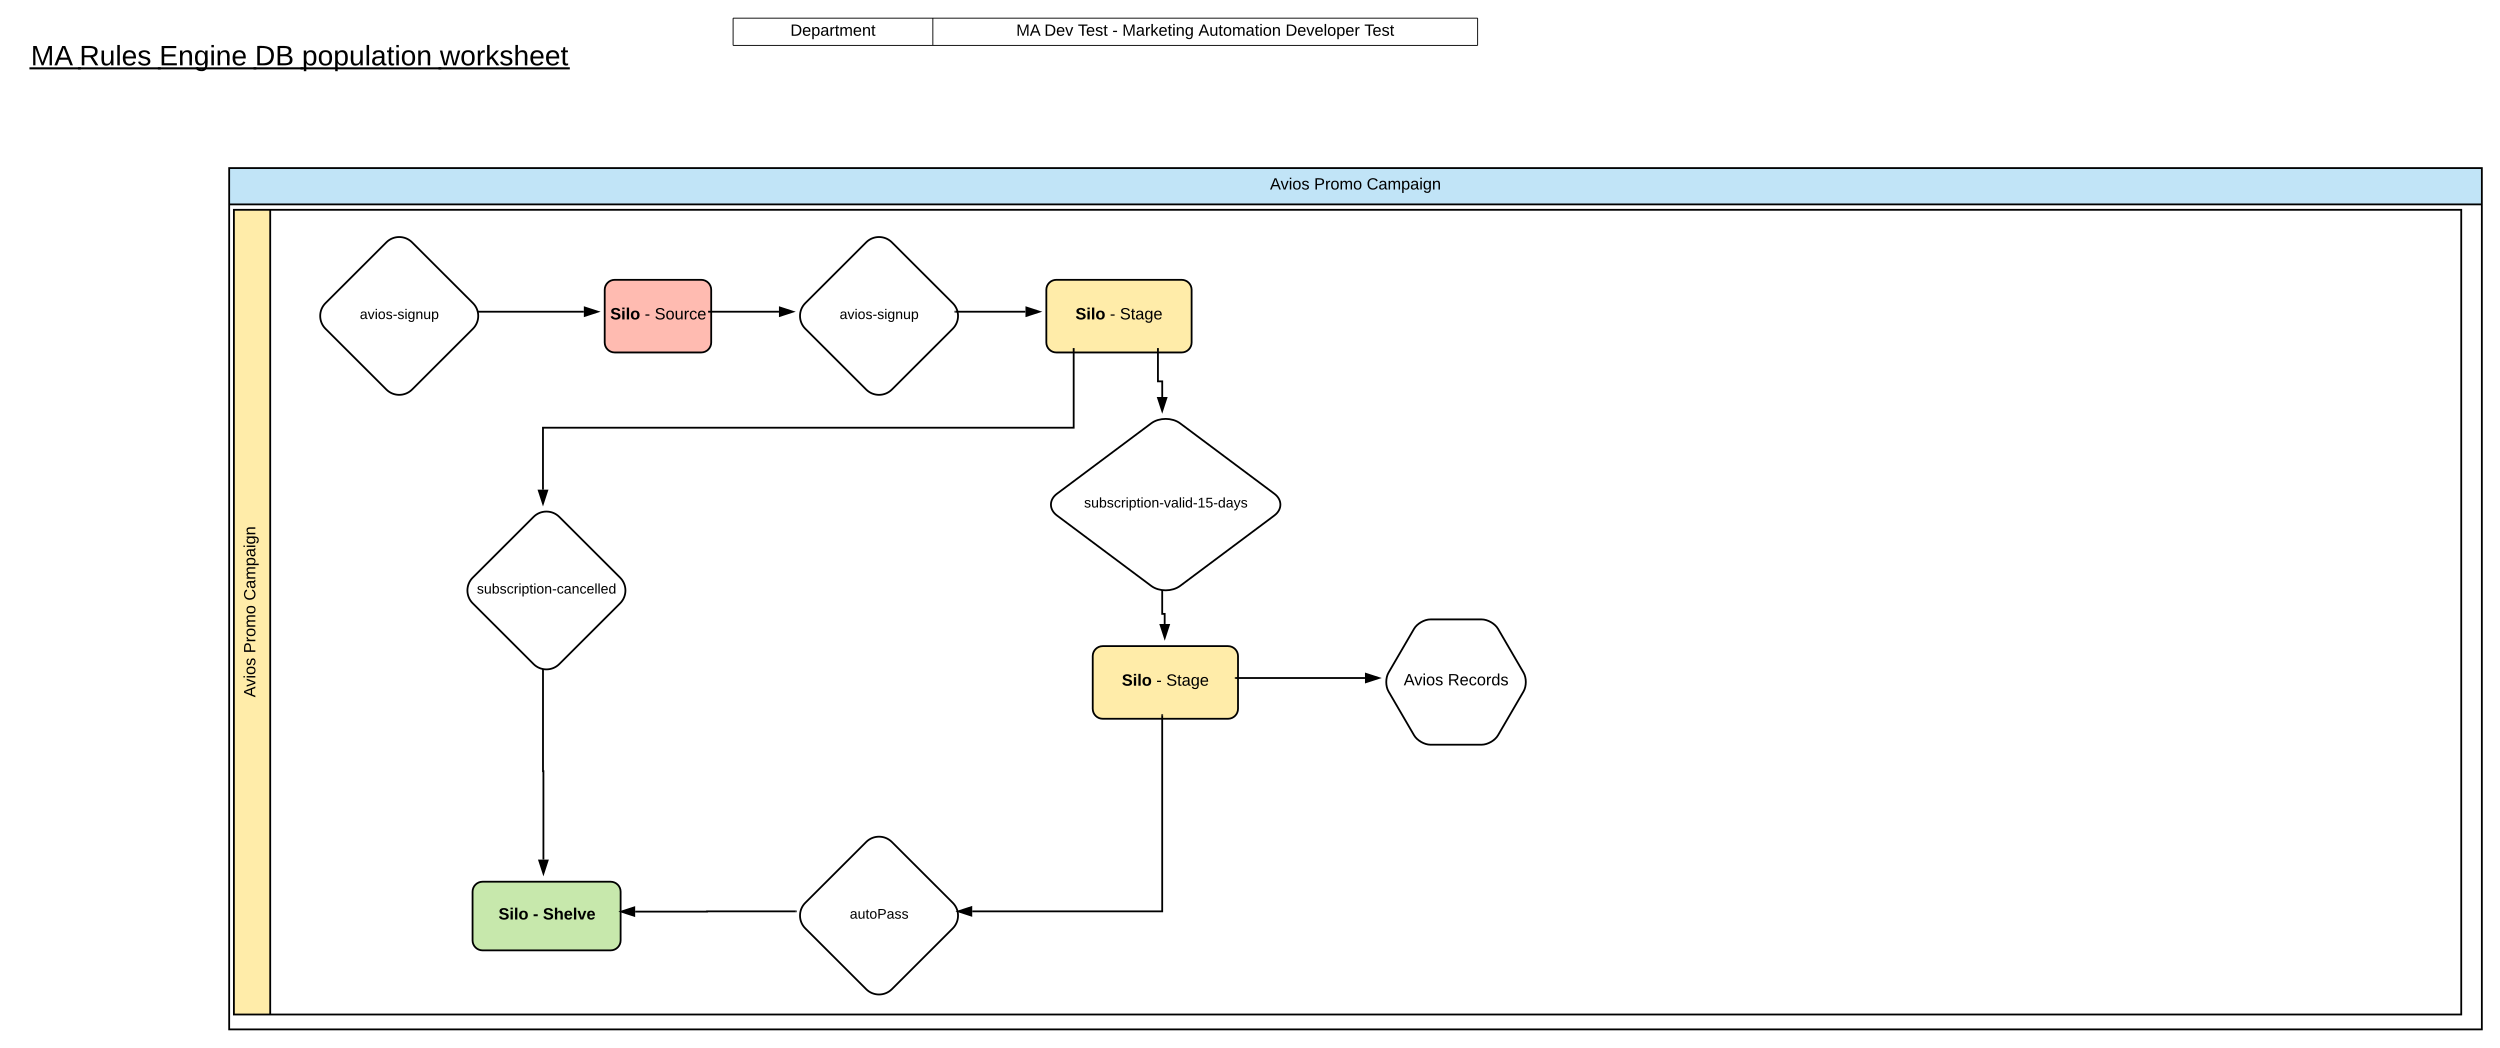<?xml version="1.0" encoding="UTF-8" standalone="no"?>
<svg
   xmlns:lucid="lucid"
   xmlns:dc="http://purl.org/dc/elements/1.1/"
   xmlns:cc="http://creativecommons.org/ns#"
   xmlns:rdf="http://www.w3.org/1999/02/22-rdf-syntax-ns#"
   xmlns:svg="http://www.w3.org/2000/svg"
   xmlns="http://www.w3.org/2000/svg"
   xmlns:xlink="http://www.w3.org/1999/xlink"
   xmlns:sodipodi="http://sodipodi.sourceforge.net/DTD/sodipodi-0.dtd"
   xmlns:inkscape="http://www.inkscape.org/namespaces/inkscape"
   inkscape:version="0.92.4 (33fec40, 2019-01-16)"
   sodipodi:docname="Avios-2.svg"
   version="1.1"
   viewBox="0 0 2753.4 1153.7"
   id="svg746">
  <defs
     id="defs748" />
  <sodipodi:namedview
     bordercolor="#666666"
     borderopacity="1"
     gridtolerance="10"
     guidetolerance="10"
     inkscape:current-layer="g744"
     inkscape:cx="1212.6634"
     inkscape:cy="576.87"
     inkscape:pageopacity="0"
     inkscape:pageshadow="2"
     inkscape:window-height="1056"
     inkscape:window-maximized="1"
     inkscape:window-width="1855"
     inkscape:window-x="65"
     inkscape:window-y="24"
     inkscape:zoom="0.49684029"
     objecttolerance="10"
     pagecolor="#ffffff"
     showgrid="false"
     id="namedview2" />
  <g
     transform="translate(7.402 8.735)"
     lucid:page-tab-id="wl.ccCHr8UKq"
     id="g744">
    <path
       d="m800 11.27h220v30h-220zm220 0h600v30h-600z"
       fill="#fff"
       id="path4" />
    <path
       d="m800 11.27v30m220-30v30m600-30v30m-820-30h220m-220 30h220m0-30h600m-600 30h600"
       fill="none"
       stroke="#000"
       id="path6" />
    <use
       transform="matrix(1 0 0 1 805 16.265) translate(58.075 14.4)"
       xlink:href="#a"
       id="use8" />
    <use
       transform="matrix(1 0 0 1 1025 16.265) translate(86.825 14.4)"
       xlink:href="#b"
       id="use10" />
    <use
       transform="matrix(1 0 0 1 1025 16.265) translate(117.77 14.4)"
       xlink:href="#c"
       id="use12" />
    <use
       transform="matrix(1 0 0 1 1025 16.265) translate(154.72 14.4)"
       xlink:href="#d"
       id="use14" />
    <use
       transform="matrix(1 0 0 1 1025 16.265) translate(192.67 14.4)"
       xlink:href="#e"
       id="use16" />
    <use
       transform="matrix(1 0 0 1 1025 16.265) translate(203.62 14.4)"
       xlink:href="#f"
       id="use18" />
    <use
       transform="matrix(1 0 0 1 1025 16.265) translate(287.48 14.4)"
       xlink:href="#g"
       id="use20" />
    <use
       transform="matrix(1 0 0 1 1025 16.265) translate(383.38 14.4)"
       xlink:href="#h"
       id="use22" />
    <use
       transform="matrix(1 0 0 1 1025 16.265) translate(470.22 14.4)"
       xlink:href="#i"
       id="use24" />
    <path
       d="m12.6 20h620v74h-620z"
       fill="#fff"
       fill-opacity="0"
       stroke="#000"
       stroke-opacity="0"
       stroke-width="2"
       id="path26" />
    <use
       transform="matrix(1 0 0 1 17.598 25) translate(8.969 38.222)"
       xlink:href="#j"
       id="use28" />
    <use
       transform="matrix(1 0 0 1 17.598 25) translate(62.463 38.222)"
       xlink:href="#k"
       id="use30" />
    <use
       transform="matrix(1 0 0 1 17.598 25) translate(150.44 38.222)"
       xlink:href="#l"
       id="use32" />
    <use
       transform="matrix(1 0 0 1 17.598 25) translate(255.78 38.222)"
       xlink:href="#m"
       id="use34" />
    <use
       transform="matrix(1 0 0 1 17.598 25) translate(307.55 38.222)"
       xlink:href="#n"
       id="use36" />
    <use
       transform="matrix(1 0 0 1 17.598 25) translate(459.48 38.222)"
       xlink:href="#o"
       id="use38" />
    <path
       d="m245 216.38v-40h2481v40"
       fill="#c1e4f7"
       id="path40" />
    <path
       d="m245 216.38v-40h2481v40zv908.62h2481v-908.62m-2481 0h2481"
       fill="none"
       stroke="#000"
       stroke-width="2"
       id="path42" />
    <use
       transform="matrix(1 0 0 1 245 176.38) translate(1146.3 23.6)"
       xlink:href="#p"
       id="use44" />
    <use
       transform="matrix(1 0 0 1 245 176.38) translate(1194.9 23.6)"
       xlink:href="#q"
       id="use46" />
    <use
       transform="matrix(1 0 0 1 245 176.38) translate(1252.8 23.6)"
       xlink:href="#r"
       id="use48" />
    <path
       d="m290.2 1108.6h-40v-886.26h40"
       fill="#ffeca9"
       id="path50" />
    <path
       d="m290.2 1108.6h-40v-886.26h40zh2413.1v-886.26h-2413.1m0 886.26v-886.26"
       fill="none"
       stroke="#000"
       stroke-width="2"
       id="path52" />
    <use
       transform="matrix(6.1232e-17 -1 1 6.1232e-17 250.21 1108.6) translate(349.32 23.6)"
       xlink:href="#p"
       id="use54" />
    <use
       transform="matrix(6.1232e-17 -1 1 6.1232e-17 250.21 1108.6) translate(397.92 23.6)"
       xlink:href="#q"
       id="use56" />
    <use
       transform="matrix(6.1232e-17 -1 1 6.1232e-17 250.21 1108.6) translate(455.82 23.6)"
       xlink:href="#r"
       id="use58" />
    <g
       filter="url(#s)"
       id="g68">
      <path
         d="m 655.12,305.57 c 0,-6.08 4.92,-11 11,-11 h 95.27 c 6.06,0 11,4.92 11,11 v 58 c 0,6.07 -4.94,11 -11,11 H 697.05 666.1 c -6.08,0 -11,-4.93 -11,-11 z"
         inkscape:label="#path1270"
         id="silo_1"
         inkscape:connector-curvature="0"
         style="fill:#ffbbb1;stroke:#000000;stroke-width:2"
         sodipodi:nodetypes="cssssscscc" />
      <use
         transform="matrix(1 0 0 1 660.12 299.57) translate(1.075 38.6)"
         xlink:href="#t"
         id="use62" />
      <use
         transform="matrix(1 0 0 1 660.12 299.57) translate(39.025 38.6)"
         xlink:href="#u"
         id="use64" />
      <use
         transform="matrix(1 0 0 1 660.12 299.57) translate(49.975 38.6)"
         xlink:href="#v"
         id="use66" />
    </g>
    <path
       d="M590.63 724.77v115.85h.47v97.36"
       fill="none"
       stroke="#000"
       stroke-width="2"
       id="path70" />
    <path
       d="m591.63 723.78v1h-2v-1.02z"
       id="path72" />
    <path
       d="m591.1 953.24-4.64-14.26h9.27z"
       stroke="#000"
       stroke-width="2"
       id="path74" />
    <path
       d="m516.46 334.57h119.16"
       fill="none"
       stroke="#000"
       stroke-width="2"
       id="path76" />
    <path
       d="m516.46 335.57h-1v-2h1z"
       id="path78" />
    <path
       d="m650.88 334.57-14.26 4.63v-9.27z"
       stroke="#000"
       stroke-width="2"
       id="path80" />
    <g
       filter="url(#w)"
       id="g90">
      <path
         d="M509.57 968.48c0-6.07 4.92-11 11-11h141.06c6.08 0 11 4.93 11 11v53.6c0 6.07-4.92 11-11 11H520.57c-6.08 0-11-4.93-11-11z"
         fill="#c7e8ac"
         stroke="#000"
         stroke-width="2"
         inkscape:label="#path1292"
         id="silo_4" />
      <use
         transform="matrix(1 0 0 1 514.57 962.48) translate(23.575 36.6)"
         xlink:href="#x"
         id="use84" />
      <use
         transform="matrix(1 0 0 1 514.57 962.48) translate(61.525 36.6)"
         xlink:href="#y"
         id="use86" />
      <use
         transform="matrix(1 0 0 1 514.57 962.48) translate(72.475 36.6)"
         xlink:href="#z"
         id="use88" />
    </g>
    <g
       filter="url(#A)"
       id="g96">
      <path
         d="m414.36 253.5c7.8-7.8 20.48-7.8 28.3 0l67.02 66.93c7.8 7.8 7.8 20.46 0 28.27l-67.02 66.93c-7.82 7.8-20.5 7.8-28.3 0l-67.02-66.93c-7.82-7.8-7.82-20.46 0-28.27z"
         fill="#fff"
         stroke="#000"
         stroke-width="2"
         id="path92" />
      <use
         transform="matrix(1 0 0 1 338.19 244.37) translate(46.923 93.611)"
         xlink:href="#B"
         id="use94" />
    </g>
    <g
       filter="url(#A)"
       id="g102">
      <path
         d="M576.48 555.87c7.8-7.8 20.5-7.8 28.3 0l67.02 66.93c7.8 7.8 7.8 20.46 0 28.26L604.78 718c-7.8 7.8-20.5 7.8-28.3 0l-67.02-66.94c-7.8-7.8-7.8-20.46 0-28.26z"
         fill="#fff"
         stroke="#000"
         stroke-width="2"
         id="path98" />
      <use
         transform="matrix(1 0 0 1 500.31 546.73) translate(13.716 93.611)"
         xlink:href="#C"
         id="use100" />
    </g>
    <g
       filter="url(#D)"
       id="g110">
      <path
         d="M1517.85 748.37c-3.34-5.73-3.34-15 0-20.74l28.1-48.26c3.34-5.73 11.42-10.37 18.05-10.37h56.37c6.62 0 14.7 4.64 18.04 10.37l28.1 48.26c3.35 5.73 3.35 15 0 20.74l-28.1 48.26c-3.33 5.73-11.4 10.37-18.03 10.37H1564c-6.63 0-14.7-4.64-18.04-10.37z"
         fill="#fff"
         stroke="#000"
         stroke-width="2"
         id="path104" />
      <use
         transform="matrix(1 0 0 1 1516.8 674) translate(17.75 67.6)"
         xlink:href="#p"
         id="use106" />
      <use
         transform="matrix(1 0 0 1 1516.8 674) translate(66.35 67.6)"
         xlink:href="#E"
         id="use108" />
    </g>
    <g
       filter="url(#A)"
       id="g116">
      <path
         d="m942.8 913.94c7.8-7.8 20.48-7.8 28.3 0l67.02 66.93c7.8 7.8 7.8 20.46 0 28.26l-67.02 66.93c-7.82 7.8-20.5 7.8-28.3 0l-67.02-66.93c-7.8-7.8-7.8-20.46 0-28.26z"
         fill="#fff"
         stroke="#000"
         stroke-width="2"
         id="path112" />
      <use
         transform="matrix(1 0 0 1 866.63 904.8) translate(58.093 93.611)"
         xlink:href="#F"
         id="use114" />
    </g>
    <g
       filter="url(#G)"
       id="g126">
      <path
         d="m1192.6 709c0-6.08 4.92-11 11-11h138c6.08 0 11 4.92 11 11v58c0 6.08-4.92 11-11 11h-138c-6.08 0-11-4.92-11-11z"
         fill="#ffeca9"
         stroke="#000"
         stroke-width="2"
         inkscape:label="#path1328"
         id="silo_3" />
      <use
         transform="matrix(1 0 0 1 1197.6 703) translate(27.05 38.6)"
         xlink:href="#t"
         id="use120" />
      <use
         transform="matrix(1 0 0 1 1197.6 703) translate(65 38.6)"
         xlink:href="#u"
         id="use122" />
      <use
         transform="matrix(1 0 0 1 1197.6 703) translate(75.95 38.6)"
         xlink:href="#H"
         id="use124" />
    </g>
    <path
       d="m1272.6 637.74v29.63h2.72v11.13"
       fill="none"
       stroke="#000"
       stroke-width="2"
       id="path128" />
    <path
       d="M1273.16 636.77l.47-.04v1h-2v-1.05z"
       id="path130" />
    <path
       d="m1275.4 693.76-4.63-14.26h9.27z"
       stroke="#000"
       stroke-width="2"
       id="path132" />
    <path
       d="m1353.6 738h142.32"
       fill="none"
       stroke="#000"
       stroke-width="2"
       id="path134" />
    <path
       d="m1353.6 739h-1v-2h1z"
       id="path136" />
    <path
       d="m1511.2 738-14.27 4.64v-9.28z"
       stroke="#000"
       stroke-width="2"
       id="path138" />
    <path
       d="m1272.6 779v216h-209.23"
       fill="none"
       stroke="#000"
       stroke-width="2"
       id="path140" />
    <path
       d="m1273.6 779h-2v-1h2z"
       id="path142" />
    <path
       d="m1048.1 995 14.26-4.64v9.28z"
       stroke="#000"
       stroke-width="2"
       id="path144" />
    <path
       d="M869 995h-97.7v.28h-79.17"
       fill="none"
       stroke="#000"
       stroke-width="2"
       id="path146" />
    <path
       d="m870 996h-1v-2h1z"
       id="path148" />
    <path
       d="m676.87 995.28 14.26-4.64v9.27z"
       stroke="#000"
       stroke-width="2"
       id="path150" />
    <g
       filter="url(#I)"
       id="g156">
      <path
         d="m1256.6 452.92c8.86-6.62 23.2-6.62 32.05 0l103.7 77.48c8.86 6.6 8.86 17.33 0 23.94l-103.7 77.48c-8.85 6.6-23.2 6.6-32.04 0l-103.7-77.48c-8.85-6.6-8.85-17.33 0-23.94z"
         fill="#fff"
         stroke="#000"
         stroke-width="2"
         id="path152" />
      <use
         transform="matrix(1 0 0 1 1141.9 445.94) translate(40.864 99.611)"
         xlink:href="#J"
         id="use154" />
    </g>
    <g
       filter="url(#G)"
       id="g166">
      <path
         d="m1141.5 305.57c0-6.08 4.94-11 11-11h138c6.1 0 11 4.92 11 11v58c0 6.07-4.9 11-11 11h-138c-6.06 0-11-4.93-11-11z"
         fill="#ffeca9"
         stroke="#000"
         stroke-width="2"
         inkscape:label="#path1368"
         id="path158" />
      <use
         transform="matrix(1 0 0 1 1146.5 299.57) translate(27.05 38.6)"
         xlink:href="#t"
         id="use160" />
      <use
         transform="matrix(1 0 0 1 1146.5 299.57) translate(65 38.6)"
         xlink:href="#u"
         id="use162" />
      <use
         transform="matrix(1 0 0 1 1146.5 299.57) translate(75.95 38.6)"
         xlink:href="#H"
         id="use164" />
    </g>
    <g
       filter="url(#A)"
       id="g172">
      <path
         d="m942.8 253.5c7.8-7.8 20.48-7.8 28.3 0l67.02 66.93c7.8 7.8 7.8 20.46 0 28.27l-67.02 66.93c-7.82 7.8-20.5 7.8-28.3 0l-67.02-66.93c-7.8-7.8-7.8-20.46 0-28.27z"
         fill="#fff"
         stroke="#000"
         stroke-width="2"
         id="path168" />
      <use
         transform="matrix(1 0 0 1 866.63 244.37) translate(46.923 93.611)"
         xlink:href="#B"
         id="use170" />
    </g>
    <path
       d="m773.4 334.57h77.1"
       fill="none"
       stroke="#000"
       stroke-width="2"
       id="path174" />
    <path
       d="m773.4 335.57h-1v-2h1z"
       id="path176" />
    <path
       d="m865.76 334.57-14.26 4.63v-9.27z"
       stroke="#000"
       stroke-width="2"
       id="path178" />
    <path
       d="m1044.9 334.57h77.1"
       fill="none"
       stroke="#000"
       stroke-width="2"
       id="path180" />
    <path
       d="m1044.9 335.57h-1v-2h1z"
       id="path182" />
    <path
       d="m1137.3 334.57-14.28 4.63v-9.27z"
       stroke="#000"
       stroke-width="2"
       id="path184" />
    <path
       d="m1267.9 375.57v35.7h4.73v17.22"
       fill="none"
       stroke="#000"
       stroke-width="2"
       id="path186" />
    <path
       d="m1268.9 375.57h-2v-1h2z"
       id="silo_2"
       inkscape:label="#path188" />
    <path
       d="m1272.6 443.76-4.63-14.26h9.27z"
       stroke="#000"
       stroke-width="2"
       id="path190" />
    <path
       d="m1175.1 375.57v86.76h-584.5v68.26"
       fill="none"
       stroke="#000"
       stroke-width="2"
       id="path192" />
    <path
       d="m1176.1 375.57h-2v-1h2z"
       id="path194" />
    <path
       d="M590.63 545.85L586 531.6h9.27z"
       stroke="#000"
       stroke-width="2"
       id="path196" />
    <defs
       id="defs742">
      <path
         id="K"
         d="M30-248c118-7 216 8 213 122C240-48 200 0 122 0H30v-248zM63-27c89 8 146-16 146-99s-60-101-146-95v194" />
      <path
         id="L"
         d="M100-194c63 0 86 42 84 106H49c0 40 14 67 53 68 26 1 43-12 49-29l28 8c-11 28-37 45-77 45C44 4 14-33 15-96c1-61 26-98 85-98zm52 81c6-60-76-77-97-28-3 7-6 17-6 28h103" />
      <path
         id="M"
         d="M115-194c55 1 70 41 70 98S169 2 115 4C84 4 66-9 55-30l1 105H24l-1-265h31l2 30c10-21 28-34 59-34zm-8 174c40 0 45-34 45-75s-6-73-45-74c-42 0-51 32-51 76 0 43 10 73 51 73" />
      <path
         id="N"
         d="M141-36C126-15 110 5 73 4 37 3 15-17 15-53c-1-64 63-63 125-63 3-35-9-54-41-54-24 1-41 7-42 31l-33-3c5-37 33-52 76-52 45 0 72 20 72 64v82c-1 20 7 32 28 27v20c-31 9-61-2-59-35zM48-53c0 20 12 33 32 33 41-3 63-29 60-74-43 2-92-5-92 41" />
      <path
         id="O"
         d="M114-163C36-179 61-72 57 0H25l-1-190h30c1 12-1 29 2 39 6-27 23-49 58-41v29" />
      <path
         id="P"
         d="M59-47c-2 24 18 29 38 22v24C64 9 27 4 27-40v-127H5v-23h24l9-43h21v43h35v23H59v120" />
      <path
         id="Q"
         d="M210-169c-67 3-38 105-44 169h-31v-121c0-29-5-50-35-48C34-165 62-65 56 0H25l-1-190h30c1 10-1 24 2 32 10-44 99-50 107 0 11-21 27-35 58-36 85-2 47 119 55 194h-31v-121c0-29-5-49-35-48" />
      <path
         id="R"
         d="M117-194c89-4 53 116 60 194h-32v-121c0-31-8-49-39-48C34-167 62-67 57 0H25l-1-190h30c1 10-1 24 2 32 11-22 29-35 61-36" />
      <g
         id="a">
        <use
           transform="scale(.05)"
           xlink:href="#K"
           id="use206" />
        <use
           transform="matrix(.05 0 0 .05 12.95 0)"
           xlink:href="#L"
           id="use208" />
        <use
           transform="matrix(.05 0 0 .05 22.95 0)"
           xlink:href="#M"
           id="use210" />
        <use
           transform="matrix(.05 0 0 .05 32.95 0)"
           xlink:href="#N"
           id="use212" />
        <use
           transform="matrix(.05 0 0 .05 42.95 0)"
           xlink:href="#O"
           id="use214" />
        <use
           transform="matrix(.05 0 0 .05 48.9 0)"
           xlink:href="#P"
           id="use216" />
        <use
           transform="matrix(.05 0 0 .05 53.9 0)"
           xlink:href="#Q"
           id="use218" />
        <use
           transform="matrix(.05 0 0 .05 68.85 0)"
           xlink:href="#L"
           id="use220" />
        <use
           transform="matrix(.05 0 0 .05 78.85 0)"
           xlink:href="#R"
           id="use222" />
        <use
           transform="matrix(.05 0 0 .05 88.85 0)"
           xlink:href="#P"
           id="use224" />
      </g>
      <path
         id="S"
         d="M240 0l2-218c-23 76-54 145-80 218h-23L58-218 59 0H30v-248h44l77 211c21-75 51-140 76-211h43V0h-30" />
      <path
         id="T"
         d="M205 0l-28-72H64L36 0H1l101-248h38L239 0h-34zm-38-99l-47-123c-12 45-31 82-46 123h93" />
      <g
         id="b">
        <use
           transform="scale(.05)"
           xlink:href="#S"
           id="use229" />
        <use
           transform="matrix(.05 0 0 .05 14.95 0)"
           xlink:href="#T"
           id="use231" />
      </g>
      <path
         id="U"
         d="M108 0H70L1-190h34L89-25l56-165h34" />
      <g
         id="c">
        <use
           transform="scale(.05)"
           xlink:href="#K"
           id="use235" />
        <use
           transform="matrix(.05 0 0 .05 12.95 0)"
           xlink:href="#L"
           id="use237" />
        <use
           transform="matrix(.05 0 0 .05 22.95 0)"
           xlink:href="#U"
           id="use239" />
      </g>
      <path
         id="V"
         d="M127-220V0H93v-220H8v-28h204v28h-85" />
      <path
         id="W"
         d="M135-143c-3-34-86-38-87 0 15 53 115 12 119 90S17 21 10-45l28-5c4 36 97 45 98 0-10-56-113-15-118-90-4-57 82-63 122-42 12 7 21 19 24 35" />
      <g
         id="d">
        <use
           transform="scale(.05)"
           xlink:href="#V"
           id="use244" />
        <use
           transform="matrix(.05 0 0 .05 8.95 0)"
           xlink:href="#L"
           id="use246" />
        <use
           transform="matrix(.05 0 0 .05 18.95 0)"
           xlink:href="#W"
           id="use248" />
        <use
           transform="matrix(.05 0 0 .05 27.95 0)"
           xlink:href="#P"
           id="use250" />
      </g>
      <path
         id="X"
         d="M16-82v-28h88v28H16" />
      <use
         id="e"
         transform="scale(.05)"
         xlink:href="#X" />
      <path
         id="Y"
         d="M143 0L79-87 56-68V0H24v-261h32v163l83-92h37l-77 82L181 0h-38" />
      <path
         id="Z"
         d="M24-231v-30h32v30H24zM24 0v-190h32V0H24" />
      <path
         id="aa"
         d="M177-190C167-65 218 103 67 71c-23-6-38-20-44-43l32-5c15 47 100 32 89-28v-30C133-14 115 1 83 1 29 1 15-40 15-95c0-56 16-97 71-98 29-1 48 16 59 35 1-10 0-23 2-32h30zM94-22c36 0 50-32 50-73 0-42-14-75-50-75-39 0-46 34-46 75s6 73 46 73" />
      <g
         id="f">
        <use
           transform="scale(.05)"
           xlink:href="#S"
           id="use258" />
        <use
           transform="matrix(.05 0 0 .05 14.95 0)"
           xlink:href="#N"
           id="use260" />
        <use
           transform="matrix(.05 0 0 .05 24.95 0)"
           xlink:href="#O"
           id="use262" />
        <use
           transform="matrix(.05 0 0 .05 30.9 0)"
           xlink:href="#Y"
           id="use264" />
        <use
           transform="matrix(.05 0 0 .05 39.9 0)"
           xlink:href="#L"
           id="use266" />
        <use
           transform="matrix(.05 0 0 .05 49.9 0)"
           xlink:href="#P"
           id="use268" />
        <use
           transform="matrix(.05 0 0 .05 54.9 0)"
           xlink:href="#Z"
           id="use270" />
        <use
           transform="matrix(.05 0 0 .05 58.85 0)"
           xlink:href="#R"
           id="use272" />
        <use
           transform="matrix(.05 0 0 .05 68.85 0)"
           xlink:href="#aa"
           id="use274" />
      </g>
      <path
         id="ab"
         d="M84 4C-5 8 30-112 23-190h32v120c0 31 7 50 39 49 72-2 45-101 50-169h31l1 190h-30c-1-10 1-25-2-33-11 22-28 36-60 37" />
      <path
         id="ac"
         d="M100-194c62-1 85 37 85 99 1 63-27 99-86 99S16-35 15-95c0-66 28-99 85-99zM99-20c44 1 53-31 53-75 0-43-8-75-51-75s-53 32-53 75 10 74 51 75" />
      <g
         id="g">
        <use
           transform="scale(.05)"
           xlink:href="#T"
           id="use279" />
        <use
           transform="matrix(.05 0 0 .05 12 0)"
           xlink:href="#ab"
           id="use281" />
        <use
           transform="matrix(.05 0 0 .05 22 0)"
           xlink:href="#P"
           id="use283" />
        <use
           transform="matrix(.05 0 0 .05 27 0)"
           xlink:href="#ac"
           id="use285" />
        <use
           transform="matrix(.05 0 0 .05 37 0)"
           xlink:href="#Q"
           id="use287" />
        <use
           transform="matrix(.05 0 0 .05 51.95 0)"
           xlink:href="#N"
           id="use289" />
        <use
           transform="matrix(.05 0 0 .05 61.95 0)"
           xlink:href="#P"
           id="use291" />
        <use
           transform="matrix(.05 0 0 .05 66.95 0)"
           xlink:href="#Z"
           id="use293" />
        <use
           transform="matrix(.05 0 0 .05 70.9 0)"
           xlink:href="#ac"
           id="use295" />
        <use
           transform="matrix(.05 0 0 .05 80.9 0)"
           xlink:href="#R"
           id="use297" />
      </g>
      <path
         id="ad"
         d="M24 0v-261h32V0H24" />
      <g
         id="h">
        <use
           transform="scale(.05)"
           xlink:href="#K"
           id="use301" />
        <use
           transform="matrix(.05 0 0 .05 12.95 0)"
           xlink:href="#L"
           id="use303" />
        <use
           transform="matrix(.05 0 0 .05 22.95 0)"
           xlink:href="#U"
           id="use305" />
        <use
           transform="matrix(.05 0 0 .05 31.95 0)"
           xlink:href="#L"
           id="use307" />
        <use
           transform="matrix(.05 0 0 .05 41.95 0)"
           xlink:href="#ad"
           id="use309" />
        <use
           transform="matrix(.05 0 0 .05 45.9 0)"
           xlink:href="#ac"
           id="use311" />
        <use
           transform="matrix(.05 0 0 .05 55.9 0)"
           xlink:href="#M"
           id="use313" />
        <use
           transform="matrix(.05 0 0 .05 65.9 0)"
           xlink:href="#L"
           id="use315" />
        <use
           transform="matrix(.05 0 0 .05 75.9 0)"
           xlink:href="#O"
           id="use317" />
      </g>
      <g
         id="i">
        <use
           transform="scale(.05)"
           xlink:href="#V"
           id="use320" />
        <use
           transform="matrix(.05 0 0 .05 8.95 0)"
           xlink:href="#L"
           id="use322" />
        <use
           transform="matrix(.05 0 0 .05 18.95 0)"
           xlink:href="#W"
           id="use324" />
        <use
           transform="matrix(.05 0 0 .05 27.95 0)"
           xlink:href="#P"
           id="use326" />
      </g>
      <g
         id="j">
        <use
           transform="scale(.086)"
           xlink:href="#S"
           id="use329" />
        <use
           transform="matrix(.086 0 0 .086 25.84 0)"
           xlink:href="#T"
           id="use331" />
        <path
           d="m-1.56 2.16h56.6v2.28h-56.6z"
           id="path333" />
      </g>
      <path
         id="ae"
         d="M233-177c-1 41-23 64-60 70L243 0h-38l-65-103H63V0H30v-248c88 3 205-21 203 71zM63-129c60-2 137 13 137-47 0-61-80-42-137-45v92" />
      <g
         id="k">
        <use
           transform="scale(.086)"
           xlink:href="#ae"
           id="use337" />
        <use
           transform="matrix(.086 0 0 .086 22.383 0)"
           xlink:href="#ab"
           id="use339" />
        <use
           transform="matrix(.086 0 0 .086 39.667 0)"
           xlink:href="#ad"
           id="use341" />
        <use
           transform="matrix(.086 0 0 .086 46.494 0)"
           xlink:href="#L"
           id="use343" />
        <use
           transform="matrix(.086 0 0 .086 63.778 0)"
           xlink:href="#W"
           id="use345" />
        <path
           d="m-1.56 2.16h91.1v2.28h-91.1z"
           id="path347" />
      </g>
      <path
         id="af"
         d="M30 0v-248h187v28H63v79h144v27H63v87h162V0H30" />
      <g
         id="l">
        <use
           transform="scale(.086)"
           xlink:href="#af"
           id="use351" />
        <use
           transform="matrix(.086 0 0 .086 20.741 0)"
           xlink:href="#R"
           id="use353" />
        <use
           transform="matrix(.086 0 0 .086 38.025 0)"
           xlink:href="#aa"
           id="use355" />
        <use
           transform="matrix(.086 0 0 .086 55.309 0)"
           xlink:href="#Z"
           id="use357" />
        <use
           transform="matrix(.086 0 0 .086 62.136 0)"
           xlink:href="#R"
           id="use359" />
        <use
           transform="matrix(.086 0 0 .086 79.42 0)"
           xlink:href="#L"
           id="use361" />
        <path
           d="M-1.56 2.16H106.9v2.28H-1.56z"
           id="path363" />
      </g>
      <path
         id="ag"
         d="M160-131c35 5 61 23 61 61C221 17 115-2 30 0v-248c76 3 177-17 177 60 0 33-19 50-47 57zm-97-11c50-1 110 9 110-42 0-47-63-36-110-37v79zm0 115c55-2 124 14 124-45 0-56-70-42-124-44v89" />
      <g
         id="m">
        <use
           transform="scale(.086)"
           xlink:href="#K"
           id="use367" />
        <use
           transform="matrix(.086 0 0 .086 22.383 0)"
           xlink:href="#ag"
           id="use369" />
        <path
           d="M-1.56 2.16h54.88v2.28H-1.56z"
           id="path371" />
      </g>
      <g
         id="n">
        <use
           transform="scale(.086)"
           xlink:href="#M"
           id="use374" />
        <use
           transform="matrix(.086 0 0 .086 17.284 0)"
           xlink:href="#ac"
           id="use376" />
        <use
           transform="matrix(.086 0 0 .086 34.568 0)"
           xlink:href="#M"
           id="use378" />
        <use
           transform="matrix(.086 0 0 .086 51.852 0)"
           xlink:href="#ab"
           id="use380" />
        <use
           transform="matrix(.086 0 0 .086 69.136 0)"
           xlink:href="#ad"
           id="use382" />
        <use
           transform="matrix(.086 0 0 .086 75.963 0)"
           xlink:href="#N"
           id="use384" />
        <use
           transform="matrix(.086 0 0 .086 93.247 0)"
           xlink:href="#P"
           id="use386" />
        <use
           transform="matrix(.086 0 0 .086 101.89 0)"
           xlink:href="#Z"
           id="use388" />
        <use
           transform="matrix(.086 0 0 .086 108.72 0)"
           xlink:href="#ac"
           id="use390" />
        <use
           transform="matrix(.086 0 0 .086 126 0)"
           xlink:href="#R"
           id="use392" />
        <path
           d="M-1.56 2.16h155.04v2.28H-1.56z"
           id="path394" />
      </g>
      <path
         id="ah"
         d="M206 0h-36l-40-164L89 0H53L-1-190h32L70-26l43-164h34l41 164 42-164h31" />
      <path
         id="ai"
         d="M106-169C34-169 62-67 57 0H25v-261h32l-1 103c12-21 28-36 61-36 89 0 53 116 60 194h-32v-121c2-32-8-49-39-48" />
      <g
         id="o">
        <use
           transform="scale(.086)"
           xlink:href="#ah"
           id="use399" />
        <use
           transform="matrix(.086 0 0 .086 22.383 0)"
           xlink:href="#ac"
           id="use401" />
        <use
           transform="matrix(.086 0 0 .086 39.667 0)"
           xlink:href="#O"
           id="use403" />
        <use
           transform="matrix(.086 0 0 .086 49.951 0)"
           xlink:href="#Y"
           id="use405" />
        <use
           transform="matrix(.086 0 0 .086 65.506 0)"
           xlink:href="#W"
           id="use407" />
        <use
           transform="matrix(.086 0 0 .086 81.062 0)"
           xlink:href="#ai"
           id="use409" />
        <use
           transform="matrix(.086 0 0 .086 98.346 0)"
           xlink:href="#L"
           id="use411" />
        <use
           transform="matrix(.086 0 0 .086 115.63 0)"
           xlink:href="#L"
           id="use413" />
        <use
           transform="matrix(.086 0 0 .086 132.91 0)"
           xlink:href="#P"
           id="use415" />
        <path
           d="M-1.56 2.16H143.1v2.28H-1.55z"
           id="path417" />
      </g>
      <g
         id="p">
        <use
           transform="scale(.05)"
           xlink:href="#T"
           id="use420" />
        <use
           transform="matrix(.05 0 0 .05 11.65 0)"
           xlink:href="#U"
           id="use422" />
        <use
           transform="matrix(.05 0 0 .05 20.65 0)"
           xlink:href="#Z"
           id="use424" />
        <use
           transform="matrix(.05 0 0 .05 24.6 0)"
           xlink:href="#ac"
           id="use426" />
        <use
           transform="matrix(.05 0 0 .05 34.6 0)"
           xlink:href="#W"
           id="use428" />
      </g>
      <path
         id="aj"
         d="M30-248c87 1 191-15 191 75 0 78-77 80-158 76V0H30v-248zm33 125c57 0 124 11 124-50 0-59-68-47-124-48v98" />
      <g
         id="q">
        <use
           transform="scale(.05)"
           xlink:href="#aj"
           id="use432" />
        <use
           transform="matrix(.05 0 0 .05 12 0)"
           xlink:href="#O"
           id="use434" />
        <use
           transform="matrix(.05 0 0 .05 17.95 0)"
           xlink:href="#ac"
           id="use436" />
        <use
           transform="matrix(.05 0 0 .05 27.95 0)"
           xlink:href="#Q"
           id="use438" />
        <use
           transform="matrix(.05 0 0 .05 42.9 0)"
           xlink:href="#ac"
           id="use440" />
      </g>
      <path
         id="ak"
         d="M212-179c-10-28-35-45-73-45-59 0-87 40-87 99 0 60 29 101 89 101 43 0 62-24 78-52l27 14C228-24 195 4 139 4 59 4 22-46 18-125c-6-104 99-153 187-111 19 9 31 26 39 46" />
      <g
         id="r">
        <use
           transform="scale(.05)"
           xlink:href="#ak"
           id="use444" />
        <use
           transform="matrix(.05 0 0 .05 12.95 0)"
           xlink:href="#N"
           id="use446" />
        <use
           transform="matrix(.05 0 0 .05 22.95 0)"
           xlink:href="#Q"
           id="use448" />
        <use
           transform="matrix(.05 0 0 .05 37.9 0)"
           xlink:href="#M"
           id="use450" />
        <use
           transform="matrix(.05 0 0 .05 47.9 0)"
           xlink:href="#N"
           id="use452" />
        <use
           transform="matrix(.05 0 0 .05 57.9 0)"
           xlink:href="#Z"
           id="use454" />
        <use
           transform="matrix(.05 0 0 .05 61.85 0)"
           xlink:href="#aa"
           id="use456" />
        <use
           transform="matrix(.05 0 0 .05 71.85 0)"
           xlink:href="#R"
           id="use458" />
      </g>
      <path
         id="al"
         d="m169-182c-1-43-94-46-97-3 18 66 151 10 154 114 3 95-165 93-204 36-6-8-10-19-12-30l50-8c3 46 112 56 116 5-17-69-150-10-154-114-4-87 153-88 188-35 5 8 8 18 10 28" />
      <path
         id="am"
         d="M25-224v-37h50v37H25zM25 0v-190h50V0H25" />
      <path
         id="an"
         d="M25 0v-261h50V0H25" />
      <path
         id="ao"
         d="m110-194c64 0 96 36 96 99 0 64-35 99-97 99-61 0-95-36-95-99 0-62 34-99 96-99zm-1 164c35 0 45-28 45-65 0-40-10-65-43-65-34 0-45 26-45 65 0 36 10 65 43 65" />
      <g
         id="t">
        <use
           transform="scale(.05)"
           xlink:href="#al"
           id="use465" />
        <use
           transform="matrix(.05 0 0 .05 12 0)"
           xlink:href="#am"
           id="use467" />
        <use
           transform="matrix(.05 0 0 .05 17 0)"
           xlink:href="#an"
           id="use469" />
        <use
           transform="matrix(.05 0 0 .05 22 0)"
           xlink:href="#ao"
           id="use471" />
      </g>
      <use
         id="u"
         transform="scale(.05)"
         xlink:href="#X" />
      <path
         id="ap"
         d="m185-189c-5-48-123-54-124 2 14 75 158 14 163 119 3 78-121 87-175 55-17-10-28-26-33-46l33-7c5 56 141 63 141-1 0-78-155-14-162-118-5-82 145-84 179-34 5 7 8 16 11 25" />
      <path
         id="aq"
         d="m96-169c-40 0-48 33-48 73s9 75 48 75c24 0 41-14 43-38l32 2c-6 37-31 61-74 61-59 0-76-41-82-99-10-93 101-131 147-64 4 7 5 14 7 22l-32 3c-4-21-16-35-41-35" />
      <g
         id="v">
        <use
           transform="scale(.05)"
           xlink:href="#ap"
           id="use477" />
        <use
           transform="matrix(.05 0 0 .05 12 0)"
           xlink:href="#ac"
           id="use479" />
        <use
           transform="matrix(.05 0 0 .05 22 0)"
           xlink:href="#ab"
           id="use481" />
        <use
           transform="matrix(.05 0 0 .05 32 0)"
           xlink:href="#O"
           id="use483" />
        <use
           transform="matrix(.05 0 0 .05 37.95 0)"
           xlink:href="#aq"
           id="use485" />
        <use
           transform="matrix(.05 0 0 .05 46.95 0)"
           xlink:href="#L"
           id="use487" />
      </g>
      <filter
         id="s"
         x="-.06"
         y="-.06"
         width="1.17"
         height="1.25">
        <feOffset
           dx="3.49"
           dy="4.88"
           in="SourceAlpha"
           result="offOut"
           id="feOffset490" />
        <feGaussianBlur
           in="offOut"
           result="blurOut"
           stdDeviation="5"
           id="feGaussianBlur492" />
        <feColorMatrix
           in="blurOut"
           result="colorOut"
           values="0 0 0 0 0 0 0 0 0 0 0 0 0 0 0 0 0 0 0.502 0"
           id="feColorMatrix494" />
        <feBlend
           in="SourceGraphic"
           in2="colorOut"
           id="feBlend496" />
      </filter>
      <g
         id="x">
        <use
           transform="scale(.05)"
           xlink:href="#al"
           id="use499" />
        <use
           transform="matrix(.05 0 0 .05 12 0)"
           xlink:href="#am"
           id="use501" />
        <use
           transform="matrix(.05 0 0 .05 17 0)"
           xlink:href="#an"
           id="use503" />
        <use
           transform="matrix(.05 0 0 .05 22 0)"
           xlink:href="#ao"
           id="use505" />
      </g>
      <path
         id="ar"
         d="M14-72v-43h91v43H14" />
      <use
         id="y"
         transform="scale(.05)"
         xlink:href="#ar" />
      <path
         id="as"
         d="M114-157C55-157 80-60 75 0H25v-261h50l-1 109c12-26 28-41 61-42 86-1 58 113 63 194h-50c-7-57 23-157-34-157" />
      <path
         id="at"
         d="M185-48c-13 30-37 53-82 52C43 2 14-33 14-96s30-98 90-98c62 0 83 45 84 108H66c0 31 8 55 39 56 18 0 30-7 34-22zm-45-69c5-46-57-63-70-21-2 6-4 13-4 21h74" />
      <path
         id="au"
         d="M128 0H69L1-190h53L99-40l48-150h52" />
      <g
         id="z">
        <use
           transform="scale(.05)"
           xlink:href="#al"
           id="use513" />
        <use
           transform="matrix(.05 0 0 .05 12 0)"
           xlink:href="#as"
           id="use515" />
        <use
           transform="matrix(.05 0 0 .05 22.95 0)"
           xlink:href="#at"
           id="use517" />
        <use
           transform="matrix(.05 0 0 .05 32.95 0)"
           xlink:href="#an"
           id="use519" />
        <use
           transform="matrix(.05 0 0 .05 37.95 0)"
           xlink:href="#au"
           id="use521" />
        <use
           transform="matrix(.05 0 0 .05 47.95 0)"
           xlink:href="#at"
           id="use523" />
      </g>
      <filter
         id="w"
         x="-.04"
         y="-.07"
         width="1.12"
         height="1.26">
        <feOffset
           dx="3.49"
           dy="4.88"
           in="SourceAlpha"
           result="offOut"
           id="feOffset526" />
        <feGaussianBlur
           in="offOut"
           result="blurOut"
           stdDeviation="5"
           id="feGaussianBlur528" />
        <feColorMatrix
           in="blurOut"
           result="colorOut"
           values="0 0 0 0 0 0 0 0 0 0 0 0 0 0 0 0 0 0 0.502 0"
           id="feColorMatrix530" />
        <feBlend
           in="SourceGraphic"
           in2="colorOut"
           id="feBlend532" />
      </filter>
      <g
         id="B">
        <use
           transform="scale(.043)"
           xlink:href="#N"
           id="use535" />
        <use
           transform="matrix(.043 0 0 .043 8.642 0)"
           xlink:href="#U"
           id="use537" />
        <use
           transform="matrix(.043 0 0 .043 16.42 0)"
           xlink:href="#Z"
           id="use539" />
        <use
           transform="matrix(.043 0 0 .043 19.833 0)"
           xlink:href="#ac"
           id="use541" />
        <use
           transform="matrix(.043 0 0 .043 28.475 0)"
           xlink:href="#W"
           id="use543" />
        <use
           transform="matrix(.043 0 0 .043 36.253 0)"
           xlink:href="#X"
           id="use545" />
        <use
           transform="matrix(.043 0 0 .043 41.395 0)"
           xlink:href="#W"
           id="use547" />
        <use
           transform="matrix(.043 0 0 .043 49.173 0)"
           xlink:href="#Z"
           id="use549" />
        <use
           transform="matrix(.043 0 0 .043 52.586 0)"
           xlink:href="#aa"
           id="use551" />
        <use
           transform="matrix(.043 0 0 .043 61.228 0)"
           xlink:href="#R"
           id="use553" />
        <use
           transform="matrix(.043 0 0 .043 69.87 0)"
           xlink:href="#ab"
           id="use555" />
        <use
           transform="matrix(.043 0 0 .043 78.512 0)"
           xlink:href="#M"
           id="use557" />
      </g>
      <filter
         id="A"
         x="-.03"
         y="-.03"
         width="1.1"
         height="1.11">
        <feOffset
           dx="3.78"
           dy="4.66"
           in="SourceAlpha"
           result="offOut"
           id="feOffset560" />
        <feGaussianBlur
           in="offOut"
           result="blurOut"
           stdDeviation="5"
           id="feGaussianBlur562" />
        <feColorMatrix
           in="blurOut"
           result="colorOut"
           values="0 0 0 0 0 0 0 0 0 0 0 0 0 0 0 0 0 0 0.267 0"
           id="feColorMatrix564" />
        <feBlend
           in="SourceGraphic"
           in2="colorOut"
           id="feBlend566" />
      </filter>
      <path
         id="av"
         d="M115-194c53 0 69 39 70 98 0 66-23 100-70 100C84 3 66-7 56-30L54 0H23l1-261h32v101c10-23 28-34 59-34zm-8 174c40 0 45-34 45-75 0-40-5-75-45-74-42 0-51 32-51 76 0 43 10 73 51 73" />
      <path
         id="aw"
         d="M85-194c31 0 48 13 60 33l-1-100h32l1 261h-30c-2-10 0-23-3-31C134-8 116 4 85 4 32 4 16-35 15-94c0-66 23-100 70-100zm9 24c-40 0-46 34-46 75 0 40 6 74 45 74 42 0 51-32 51-76 0-42-9-74-50-73" />
      <g
         id="C">
        <use
           transform="scale(.043)"
           xlink:href="#W"
           id="use571" />
        <use
           transform="matrix(.043 0 0 .043 7.778 0)"
           xlink:href="#ab"
           id="use573" />
        <use
           transform="matrix(.043 0 0 .043 16.42 0)"
           xlink:href="#av"
           id="use575" />
        <use
           transform="matrix(.043 0 0 .043 25.062 0)"
           xlink:href="#W"
           id="use577" />
        <use
           transform="matrix(.043 0 0 .043 32.84 0)"
           xlink:href="#aq"
           id="use579" />
        <use
           transform="matrix(.043 0 0 .043 40.617 0)"
           xlink:href="#O"
           id="use581" />
        <use
           transform="matrix(.043 0 0 .043 45.759 0)"
           xlink:href="#Z"
           id="use583" />
        <use
           transform="matrix(.043 0 0 .043 49.173 0)"
           xlink:href="#M"
           id="use585" />
        <use
           transform="matrix(.043 0 0 .043 57.815 0)"
           xlink:href="#P"
           id="use587" />
        <use
           transform="matrix(.043 0 0 .043 62.136 0)"
           xlink:href="#Z"
           id="use589" />
        <use
           transform="matrix(.043 0 0 .043 65.549 0)"
           xlink:href="#ac"
           id="use591" />
        <use
           transform="matrix(.043 0 0 .043 74.191 0)"
           xlink:href="#R"
           id="use593" />
        <use
           transform="matrix(.043 0 0 .043 82.833 0)"
           xlink:href="#X"
           id="use595" />
        <use
           transform="matrix(.043 0 0 .043 87.975 0)"
           xlink:href="#aq"
           id="use597" />
        <use
           transform="matrix(.043 0 0 .043 95.753 0)"
           xlink:href="#N"
           id="use599" />
        <use
           transform="matrix(.043 0 0 .043 104.4 0)"
           xlink:href="#R"
           id="use601" />
        <use
           transform="matrix(.043 0 0 .043 113.04 0)"
           xlink:href="#aq"
           id="use603" />
        <use
           transform="matrix(.043 0 0 .043 120.81 0)"
           xlink:href="#L"
           id="use605" />
        <use
           transform="matrix(.043 0 0 .043 129.46 0)"
           xlink:href="#ad"
           id="use607" />
        <use
           transform="matrix(.043 0 0 .043 132.87 0)"
           xlink:href="#ad"
           id="use609" />
        <use
           transform="matrix(.043 0 0 .043 136.28 0)"
           xlink:href="#L"
           id="use611" />
        <use
           transform="matrix(.043 0 0 .043 144.93 0)"
           xlink:href="#aw"
           id="use613" />
      </g>
      <g
         id="E">
        <use
           transform="scale(.05)"
           xlink:href="#ae"
           id="use616" />
        <use
           transform="matrix(.05 0 0 .05 12.95 0)"
           xlink:href="#L"
           id="use618" />
        <use
           transform="matrix(.05 0 0 .05 22.95 0)"
           xlink:href="#aq"
           id="use620" />
        <use
           transform="matrix(.05 0 0 .05 31.95 0)"
           xlink:href="#ac"
           id="use622" />
        <use
           transform="matrix(.05 0 0 .05 41.95 0)"
           xlink:href="#O"
           id="use624" />
        <use
           transform="matrix(.05 0 0 .05 47.9 0)"
           xlink:href="#aw"
           id="use626" />
        <use
           transform="matrix(.05 0 0 .05 57.9 0)"
           xlink:href="#W"
           id="use628" />
      </g>
      <filter
         id="D"
         x="-.04"
         y="-.04"
         width="1.12"
         height="1.14">
        <feOffset
           dx="4.03"
           dy="4.45"
           in="SourceAlpha"
           result="offOut"
           id="feOffset631" />
        <feGaussianBlur
           in="offOut"
           result="blurOut"
           stdDeviation="5"
           id="feGaussianBlur633" />
        <feColorMatrix
           in="blurOut"
           result="colorOut"
           values="0 0 0 0 0 0 0 0 0 0 0 0 0 0 0 0 0 0 0.502 0"
           id="feColorMatrix635" />
        <feBlend
           in="SourceGraphic"
           in2="colorOut"
           id="feBlend637" />
      </filter>
      <g
         id="F">
        <use
           transform="scale(.043)"
           xlink:href="#N"
           id="use640" />
        <use
           transform="matrix(.043 0 0 .043 8.642 0)"
           xlink:href="#ab"
           id="use642" />
        <use
           transform="matrix(.043 0 0 .043 17.284 0)"
           xlink:href="#P"
           id="use644" />
        <use
           transform="matrix(.043 0 0 .043 21.605 0)"
           xlink:href="#ac"
           id="use646" />
        <use
           transform="matrix(.043 0 0 .043 30.247 0)"
           xlink:href="#aj"
           id="use648" />
        <use
           transform="matrix(.043 0 0 .043 40.617 0)"
           xlink:href="#N"
           id="use650" />
        <use
           transform="matrix(.043 0 0 .043 49.259 0)"
           xlink:href="#W"
           id="use652" />
        <use
           transform="matrix(.043 0 0 .043 57.037 0)"
           xlink:href="#W"
           id="use654" />
      </g>
      <g
         id="H">
        <use
           transform="scale(.05)"
           xlink:href="#ap"
           id="use657" />
        <use
           transform="matrix(.05 0 0 .05 12 0)"
           xlink:href="#P"
           id="use659" />
        <use
           transform="matrix(.05 0 0 .05 17 0)"
           xlink:href="#N"
           id="use661" />
        <use
           transform="matrix(.05 0 0 .05 27 0)"
           xlink:href="#aa"
           id="use663" />
        <use
           transform="matrix(.05 0 0 .05 37 0)"
           xlink:href="#L"
           id="use665" />
      </g>
      <filter
         id="G"
         x="-.04"
         y="-.06"
         width="1.13"
         height="1.25">
        <feOffset
           dx="3.49"
           dy="4.88"
           in="SourceAlpha"
           result="offOut"
           id="feOffset668" />
        <feGaussianBlur
           in="offOut"
           result="blurOut"
           stdDeviation="5"
           id="feGaussianBlur670" />
        <feColorMatrix
           in="blurOut"
           result="colorOut"
           values="0 0 0 0 0 0 0 0 0 0 0 0 0 0 0 0 0 0 0.502 0"
           id="feColorMatrix672" />
        <feBlend
           in="SourceGraphic"
           in2="colorOut"
           id="feBlend674" />
      </filter>
      <path
         id="ax"
         d="M27 0v-27h64v-190l-56 39v-29l58-41h29v221h61V0H27" />
      <path
         id="ay"
         d="M54-142c48-35 137-8 131 61C196 18 31 33 14-55l32-4c7 23 22 37 52 37 35-1 51-22 54-58 4-55-73-65-99-34H22l8-134h141v27H59" />
      <path
         id="az"
         d="M179-190L93 31C79 59 56 82 12 73V49c39 6 53-20 64-50L1-190h34L92-34l54-156h33" />
      <g
         id="J">
        <use
           transform="scale(.043)"
           xlink:href="#W"
           id="use680" />
        <use
           transform="matrix(.043 0 0 .043 7.778 0)"
           xlink:href="#ab"
           id="use682" />
        <use
           transform="matrix(.043 0 0 .043 16.42 0)"
           xlink:href="#av"
           id="use684" />
        <use
           transform="matrix(.043 0 0 .043 25.062 0)"
           xlink:href="#W"
           id="use686" />
        <use
           transform="matrix(.043 0 0 .043 32.84 0)"
           xlink:href="#aq"
           id="use688" />
        <use
           transform="matrix(.043 0 0 .043 40.617 0)"
           xlink:href="#O"
           id="use690" />
        <use
           transform="matrix(.043 0 0 .043 45.759 0)"
           xlink:href="#Z"
           id="use692" />
        <use
           transform="matrix(.043 0 0 .043 49.173 0)"
           xlink:href="#M"
           id="use694" />
        <use
           transform="matrix(.043 0 0 .043 57.815 0)"
           xlink:href="#P"
           id="use696" />
        <use
           transform="matrix(.043 0 0 .043 62.136 0)"
           xlink:href="#Z"
           id="use698" />
        <use
           transform="matrix(.043 0 0 .043 65.549 0)"
           xlink:href="#ac"
           id="use700" />
        <use
           transform="matrix(.043 0 0 .043 74.191 0)"
           xlink:href="#R"
           id="use702" />
        <use
           transform="matrix(.043 0 0 .043 82.833 0)"
           xlink:href="#X"
           id="use704" />
        <use
           transform="matrix(.043 0 0 .043 87.975 0)"
           xlink:href="#U"
           id="use706" />
        <use
           transform="matrix(.043 0 0 .043 95.753 0)"
           xlink:href="#N"
           id="use708" />
        <use
           transform="matrix(.043 0 0 .043 104.4 0)"
           xlink:href="#ad"
           id="use710" />
        <use
           transform="matrix(.043 0 0 .043 107.81 0)"
           xlink:href="#Z"
           id="use712" />
        <use
           transform="matrix(.043 0 0 .043 111.22 0)"
           xlink:href="#aw"
           id="use714" />
        <use
           transform="matrix(.043 0 0 .043 119.86 0)"
           xlink:href="#X"
           id="use716" />
        <use
           transform="matrix(.043 0 0 .043 125.01 0)"
           xlink:href="#ax"
           id="use718" />
        <use
           transform="matrix(.043 0 0 .043 133.65 0)"
           xlink:href="#ay"
           id="use720" />
        <use
           transform="matrix(.043 0 0 .043 142.29 0)"
           xlink:href="#X"
           id="use722" />
        <use
           transform="matrix(.043 0 0 .043 147.43 0)"
           xlink:href="#aw"
           id="use724" />
        <use
           transform="matrix(.043 0 0 .043 156.07 0)"
           xlink:href="#N"
           id="use726" />
        <use
           transform="matrix(.043 0 0 .043 164.72 0)"
           xlink:href="#az"
           id="use728" />
        <use
           transform="matrix(.043 0 0 .043 172.49 0)"
           xlink:href="#W"
           id="use730" />
      </g>
      <filter
         id="I"
         x="-.02"
         y="-.03"
         width="1.07"
         height="1.1">
        <feOffset
           dx="3.78"
           dy="4.66"
           in="SourceAlpha"
           result="offOut"
           id="feOffset733" />
        <feGaussianBlur
           in="offOut"
           result="blurOut"
           stdDeviation="5"
           id="feGaussianBlur735" />
        <feColorMatrix
           in="blurOut"
           result="colorOut"
           values="0 0 0 0 0 0 0 0 0 0 0 0 0 0 0 0 0 0 0.267 0"
           id="feColorMatrix737" />
        <feBlend
           in="SourceGraphic"
           in2="colorOut"
           id="feBlend739" />
      </filter>
    </defs>
  </g>
</svg>
